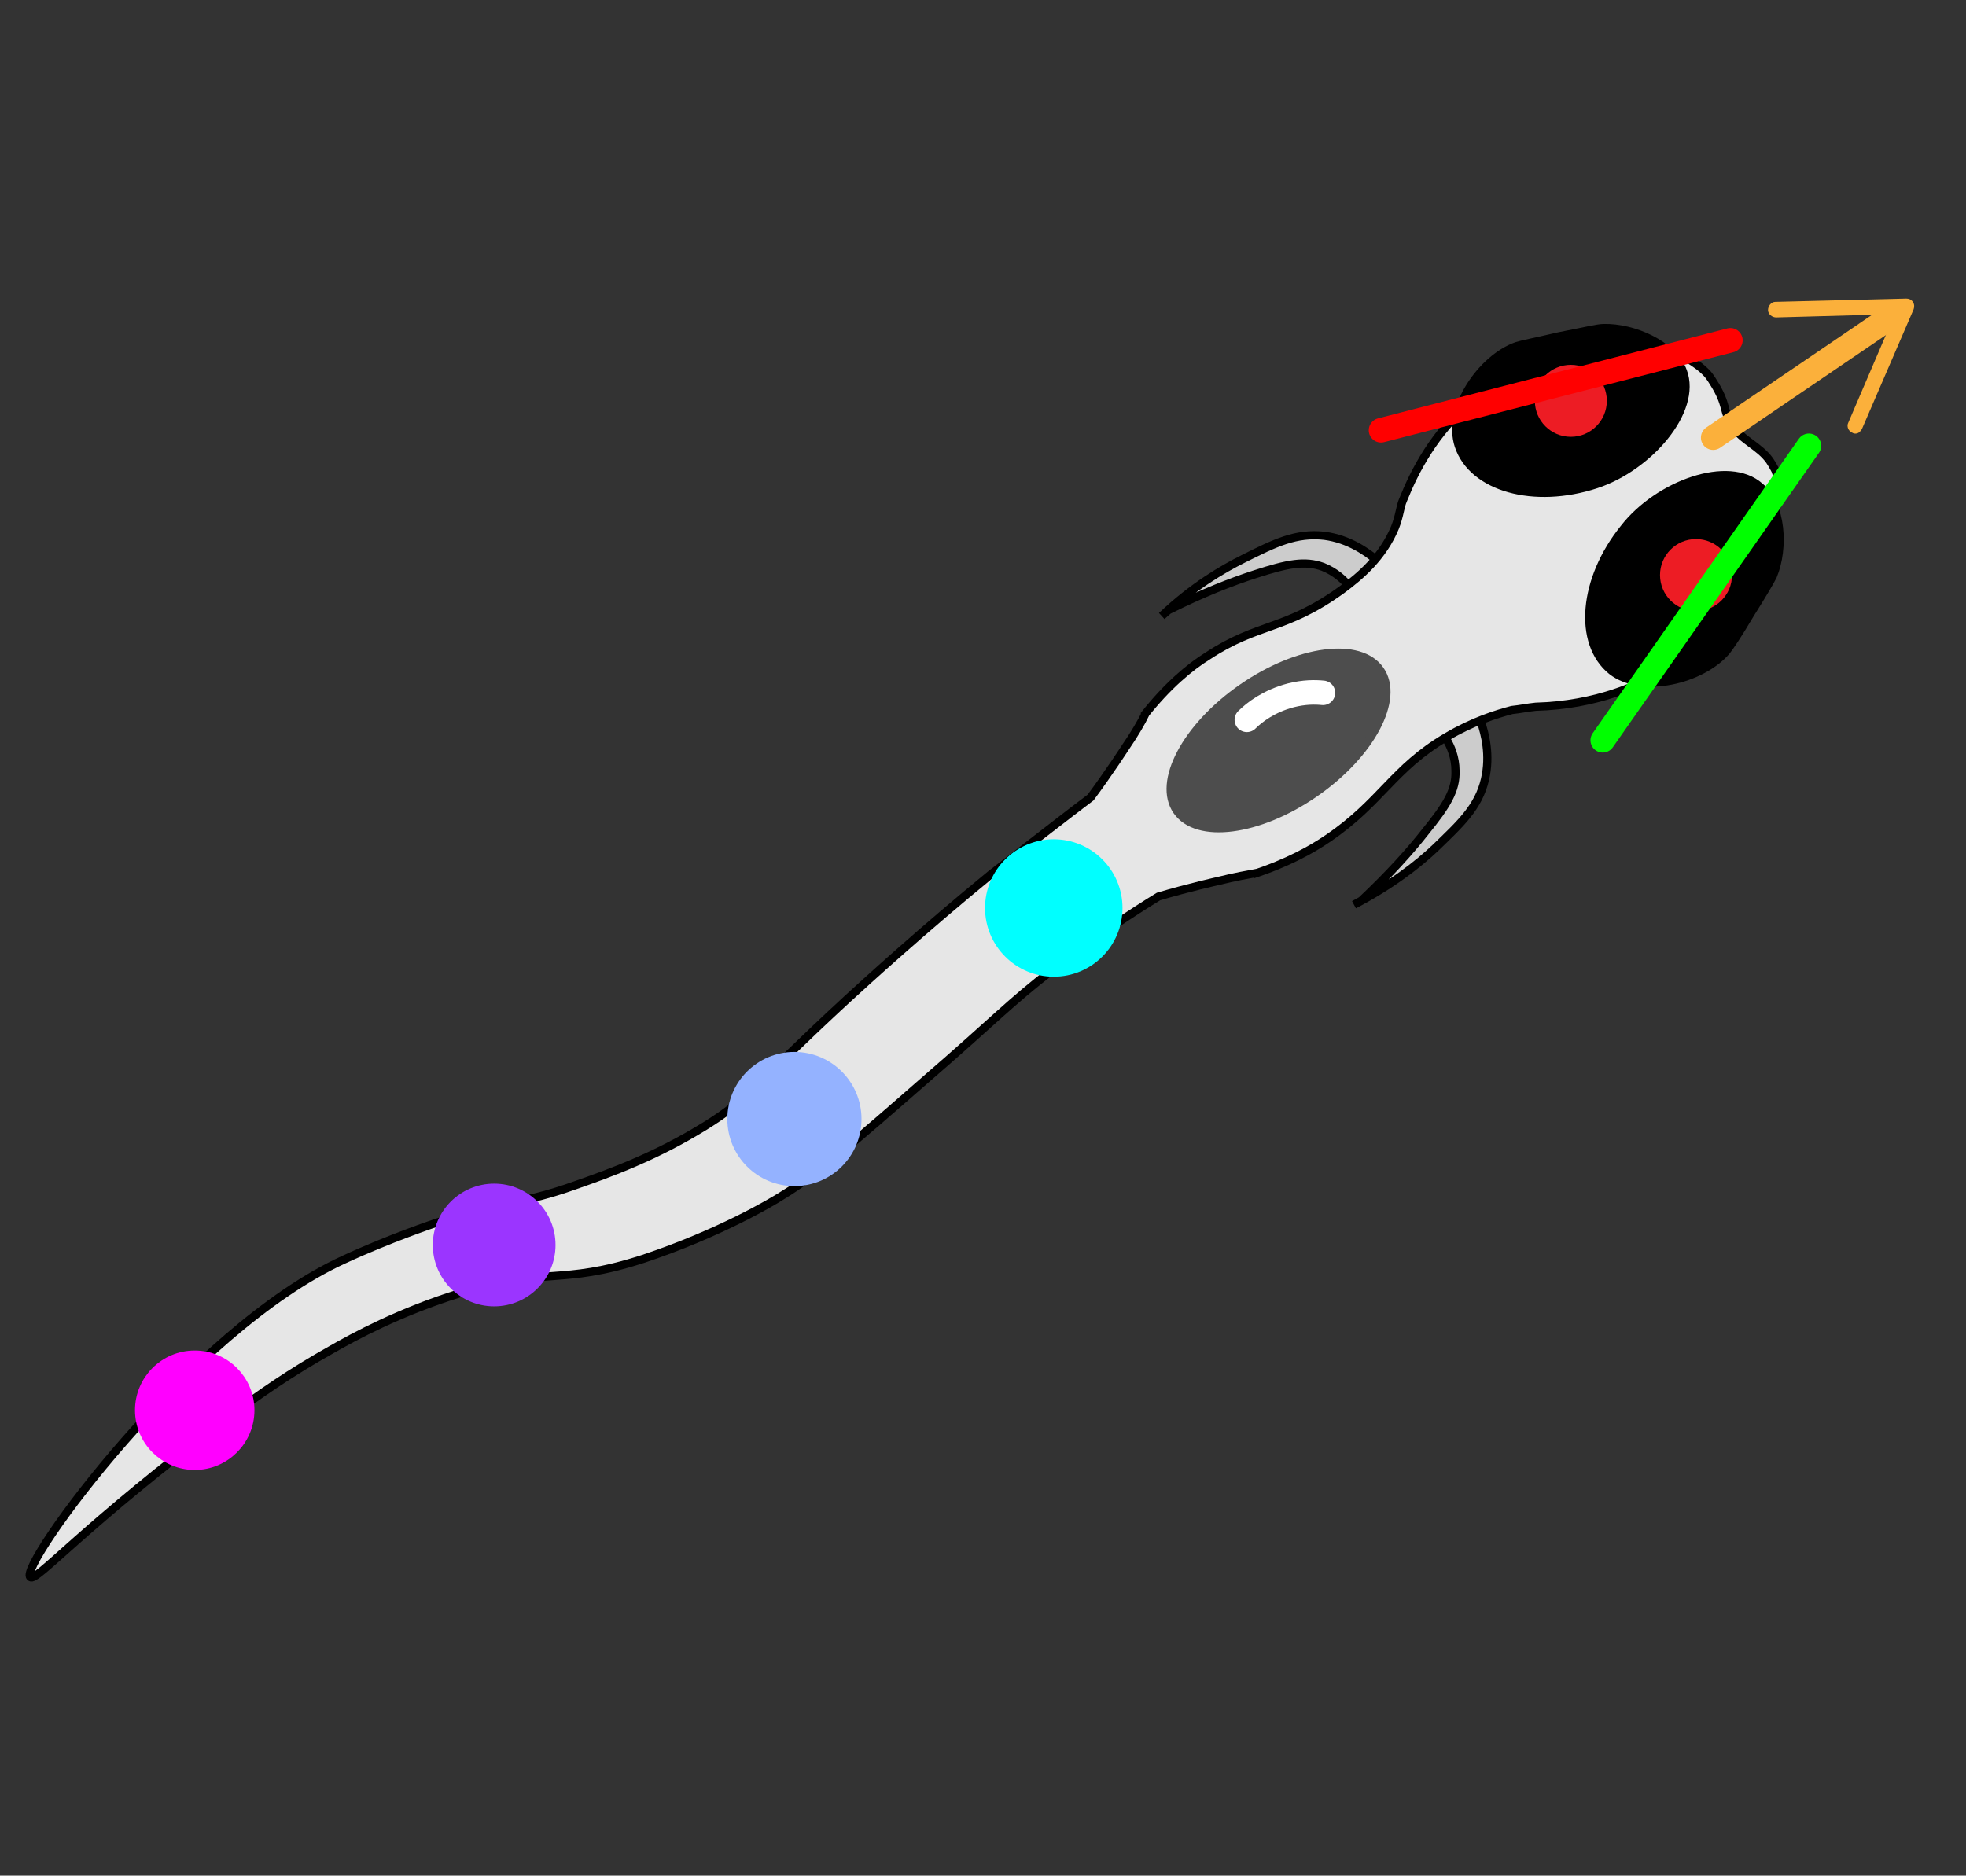 <?xml version="1.0" encoding="utf-8"?>
<!-- Generator: Adobe Illustrator 22.0.1, SVG Export Plug-In . SVG Version: 6.00 Build 0)  -->
<svg version="1.1" id="Layer_1" xmlns="http://www.w3.org/2000/svg" xmlns:xlink="http://www.w3.org/1999/xlink" x="0px" y="0px"
	 viewBox="0 0 240.3 229.3" style="enable-background:new 0 0 240.3 229.3;" xml:space="preserve">
<rect x="0" y="0" width="240.3" height="229.3" fill="#333333" stroke="none"/>
<style type="text/css">
	.st0{fill:#CCCCCC;stroke:#000000;stroke-miterlimit:10;}
	.st1{fill:#E6E6E6;stroke:#000000;stroke-miterlimit:10;}
	.st2{stroke:#000000;stroke-miterlimit:10;}
	.st3{fill:#4D4D4D;stroke:#4D4D4D;stroke-miterlimit:10;}
	.st4{fill:none;stroke:#FFFFFF;stroke-width:3;stroke-linecap:round;stroke-miterlimit:10;}
	.st5{fill:#ED1C24;}
	.st6{fill:none;stroke:#FF0000;stroke-width:3;stroke-linecap:round;stroke-miterlimit:10;}
	.st7{fill:none;stroke:#00FF00;stroke-width:3;stroke-linecap:round;stroke-miterlimit:10;}
	.st8{fill:none;stroke:#FBB03B;stroke-width:3;stroke-linecap:round;stroke-miterlimit:10;}
	.st9{fill:#FBB03B;}
	.st10{fill:#00FFFF;stroke:#00FFFF;stroke-width:2;stroke-linecap:round;stroke-miterlimit:10;}
	.st11{fill:#94B2FF;stroke:#94B2FF;stroke-width:2;stroke-linecap:round;stroke-miterlimit:10;}
	.st12{fill:#9B35FF;stroke:#9B35FF;stroke-width:2;stroke-linecap:round;stroke-miterlimit:10;}
	.st13{fill:#FF00FF;stroke:#FF00FF;stroke-width:2;stroke-linecap:round;stroke-miterlimit:10;}
</style>
<g>
	<path class="st0" d="M181,88.2c0.5,1.5,1.2,4.1,0.5,7.1c-0.8,3.4-3,5.4-6,8.3c-2.1,2-5.4,4.6-10,7l0.9-0.5c3.4-3.2,6-6.1,7.8-8.4
		c2.6-3.2,3.8-5.1,3.7-7.5c0-1.6-0.6-3-1.1-3.8"/>
	<path class="st0" d="M168.3,68.5c-1.2-1-3.4-2.6-6.4-3c-3.5-0.4-6.1,0.9-9.9,2.8c-2.6,1.3-6.2,3.4-10,7l0.8-0.7
		c4.2-2.1,7.8-3.5,10.6-4.4c4-1.3,6.1-1.7,8.3-0.9c1.5,0.6,2.6,1.6,3.2,2.4"/>
	<path class="st1" d="M133.3,97.5c2.3-3.1,4.3-6.2,4.3-6.2c1.1-1.6,1.9-3,2.4-4l-0.2,0.2c2.9-3.7,5.7-6,7.8-7.3
		c6.2-4.1,9.5-3.1,16.4-8.1c2.3-1.7,5-4,6.5-7.6c0.6-1.5,0.6-2.5,1-3.4c1.4-3.5,3.8-8.2,8.4-12.1c9.6-8.2,21-7,23-6.5
		c2.6,0.6,4.4,2,4.4,2c0.6,0.4,1,0.8,1.3,1.1c0.2,0.2,0.5,0.6,0.8,1.1c1.8,2.8,1.2,3.7,2.3,5.3c1.3,1.9,3.3,2.5,4.6,4.3
		c0.4,0.6,0.7,1.2,0.7,1.2l0,0c0,0,0.3,0.8,0.5,1.7c0.1,0.7-1.2,15.3-14.5,23c-2.6,1.5-7.8,4-15.3,4.2c-1,0.1-1.9,0.3-2.9,0.4
		c-1.9,0.5-4.8,1.4-8,3.3c-6.5,3.8-8,8-14.5,12.4c-1.9,1.3-4.9,3-9.2,4.4l0.6-0.2c-1.1,0.2-2.8,0.5-4.8,1c0,0-3.6,0.8-7.3,1.9
		c-3.1,1.9-7.7,4.9-13,9s-6.7,5.8-15.6,13.5c-8.8,7.7-13.2,11.5-17.3,14c-1.4,0.9-7.8,4.7-17.1,7.8c-10.2,3.3-11.8,0.9-22.4,4.2
		c-7.4,2.3-12.9,5.3-15.7,6.9c-5,2.8-8.7,5.4-12.5,8.2c-17.8,13.3-23.6,20.3-24.3,19.6C2.2,191.5,23.2,162.6,42,154
		c5.6-2.6,11.3-4.5,11.3-4.5c7.9-2.6,10.6-2.3,17-4.6c4.3-1.5,9.8-3.5,15.8-7.2c5.5-3.4,5.7-4.7,17.5-15.6
		c2.4-2.2,9.2-8.4,17.5-15.2C126.3,102.9,130.5,99.6,133.3,97.5z"/>
	<path class="st2" d="M198.5,64.6c-5,6.2-5.7,14-1.5,17.4c3.7,2.9,11,1.1,14-2.4c0.4-0.5,1.3-1.8,2.9-4.5c1.7-2.7,2.5-4.1,2.8-4.7
		c1.4-3.4,1.1-8.7-1.6-10.9C211.3,56.1,202.7,59.2,198.5,64.6z"/>
	<path class="st2" d="M195.1,59.2c-7.6,2.5-15.1,0.4-16.8-4.7c-1.5-4.5,2.8-10.7,7.1-12.2c0.6-0.2,2.2-0.5,5.2-1.2
		c3.1-0.6,4.7-1,5.4-1c3.6-0.1,8.5,2,9.7,5.3C207.5,50.2,201.5,57.1,195.1,59.2z"/>
	
		<ellipse transform="matrix(0.822 -0.57 0.57 0.822 -23.709 105.165)" class="st3" cx="156.2" cy="90.5" rx="15.1" ry="7.8"/>
	<path class="st4" d="M161.7,84.7c-1-0.1-2.3-0.1-3.9,0.3c-2.7,0.7-4.5,2.1-5.4,3"/>
	<circle class="st5" cx="192" cy="49" r="4.4"/>
	<circle class="st5" cx="207.3" cy="70.3" r="4.4"/>
	<line class="st6" x1="211.5" y1="41.6" x2="168.8" y2="52.6"/>
	<line class="st7" x1="221.1" y1="54.5" x2="195.9" y2="90.5"/>
	<g>
		<g>
			<line class="st8" x1="209.4" y1="53.5" x2="231.9" y2="38.2"/>
			<g>
				<path class="st9" d="M226.4,52.9c-0.5-0.2-0.7-0.8-0.5-1.2l5.7-13.3l-14.5,0.4c-0.5,0-1-0.4-1-0.9s0.4-1,0.9-1l16-0.4
					c0.3,0,0.6,0.1,0.8,0.4s0.2,0.6,0.1,0.9l-6.3,14.6c-0.1,0.2-0.2,0.3-0.3,0.4C227.1,53,226.7,53.1,226.4,52.9z"/>
			</g>
		</g>
	</g>
	<circle class="st10" cx="128.8" cy="111" r="7.4"/>
	<circle class="st11" cx="97.1" cy="136.8" r="7.2"/>
	<circle class="st12" cx="60.4" cy="152.2" r="6.5"/>
	<circle class="st13" cx="23.8" cy="172.4" r="6.3"/>
</g>
</svg>
